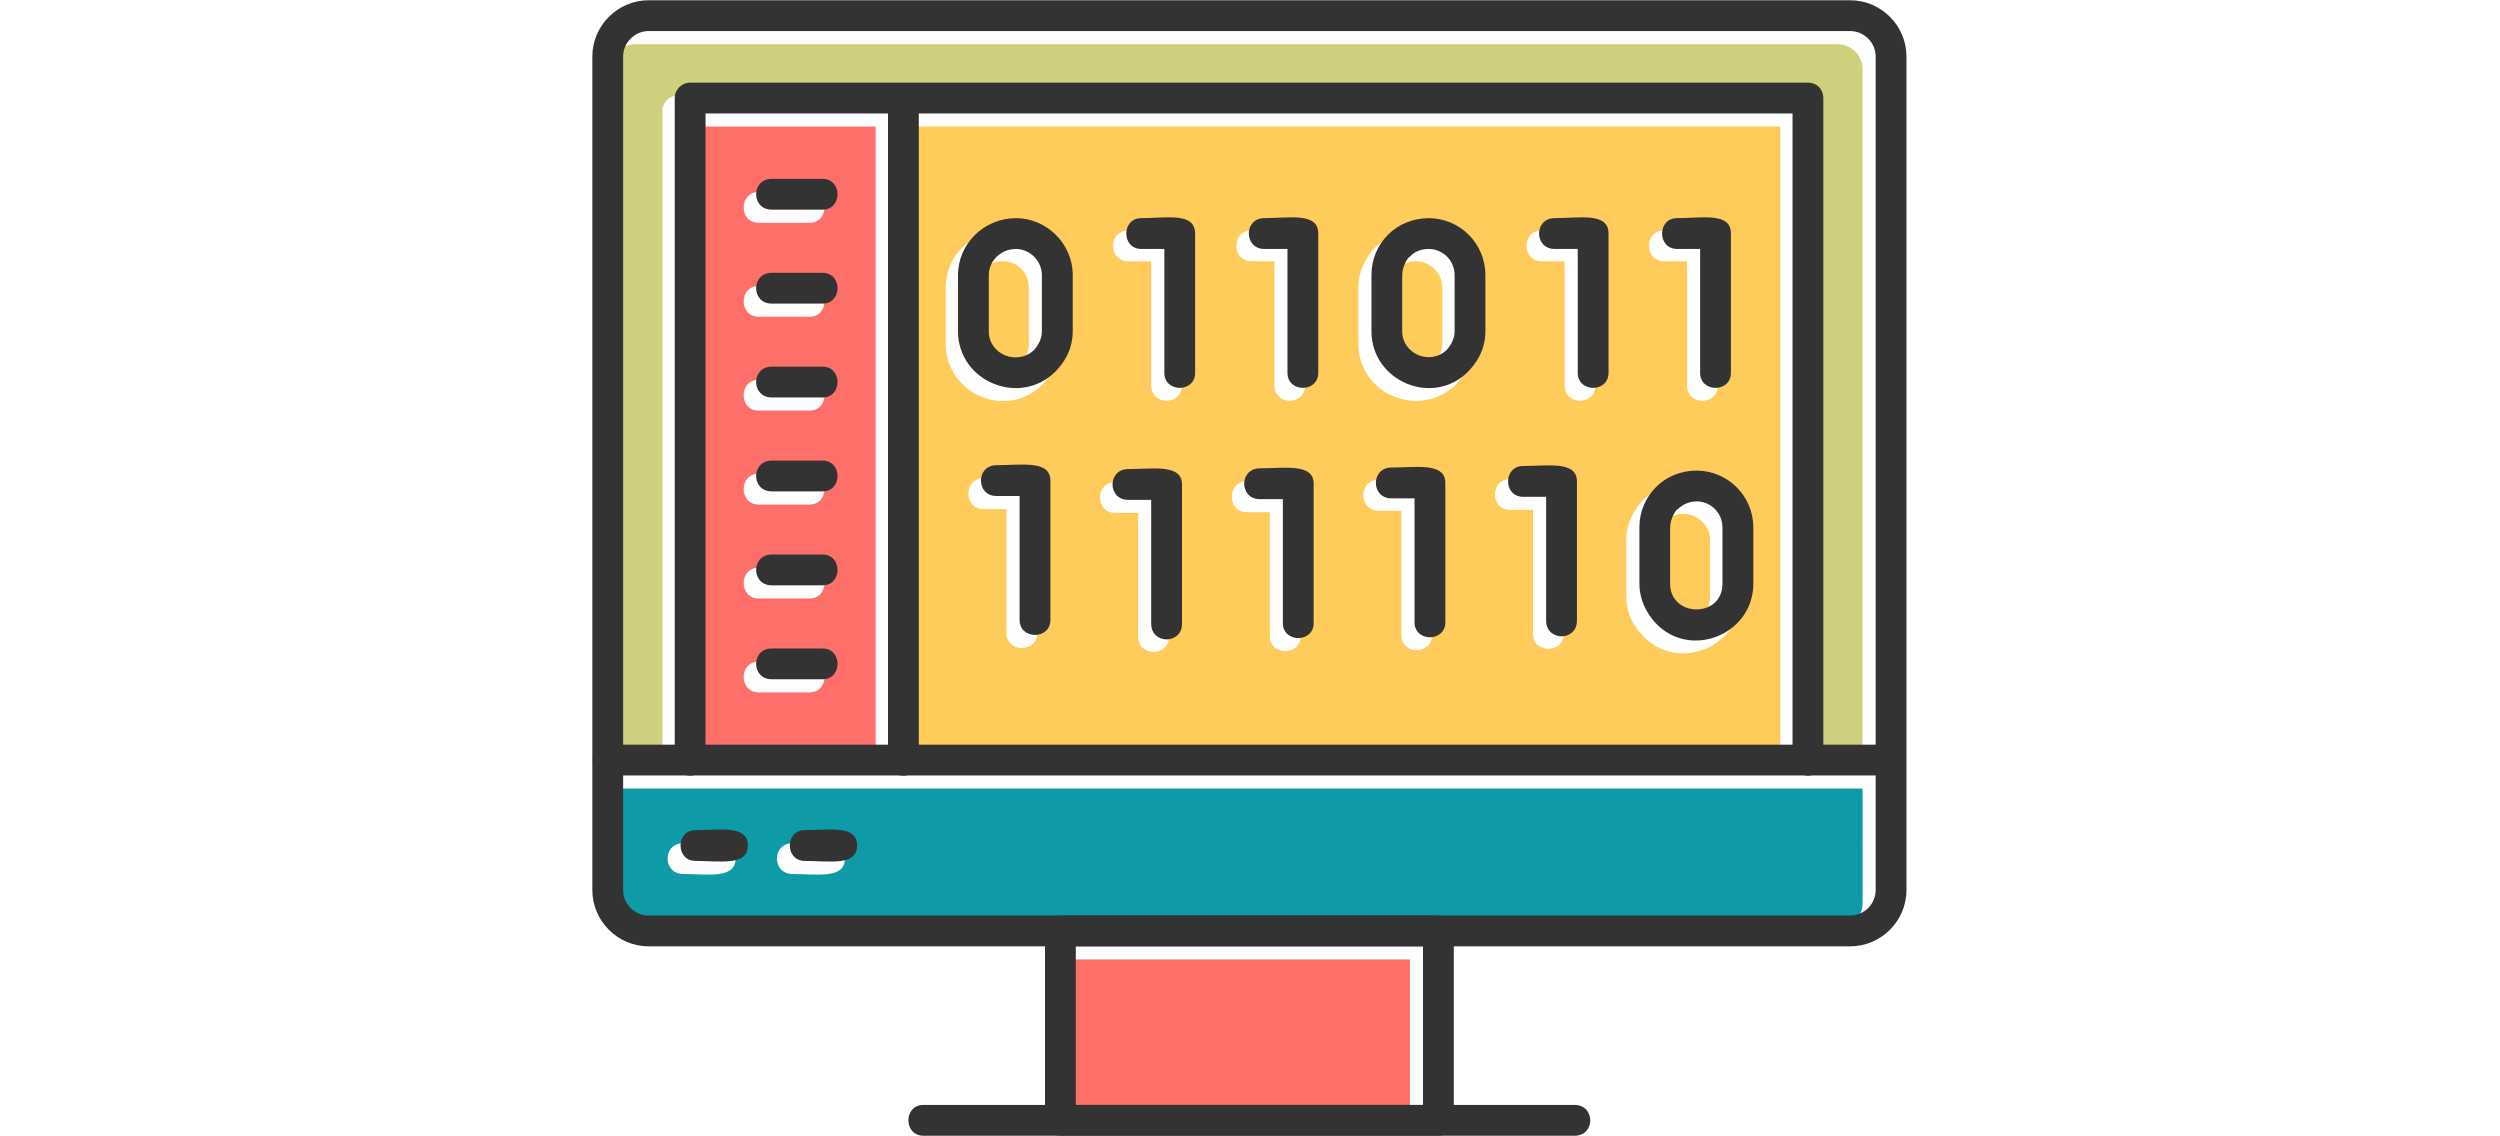 <svg xmlns="http://www.w3.org/2000/svg" xmlns:xlink="http://www.w3.org/1999/xlink" width="50" zoomAndPan="magnify" viewBox="0 0 37.5 17.04" height="22.72" preserveAspectRatio="xMidYMid meet" version="1.0"><defs><clipPath id="1a45304c66"><path d="M8.885 0.004h19.724V14.2H8.885Zm0 0" clip-rule="nonzero"/></clipPath><clipPath id="4e04fc0061"><path d="M15.659 13.731h6.149v3.305H15.659Zm0 0" clip-rule="nonzero"/></clipPath><clipPath id="63b6f323e2"><path d="M13.601 16.571h10.266v0.465H13.601Zm0 0" clip-rule="nonzero"/></clipPath></defs><path fill="#ffcb5b" d="M24.648 7.498c0.162 -0.15 0.37 -0.254 0.6 -0.254 0.473 0 0.866 0.393 0.866 0.854v0.843c0 0.774 -0.958 1.155 -1.478 0.589 -0.15 -0.15 -0.243 -0.358 -0.243 -0.589v-0.843c0 -0.231 0.104 -0.439 0.254 -0.6m-1.998 0.15c-0.3 0 -0.3 -0.462 0 -0.462 0.381 0 0.808 -0.081 0.808 0.231v2.09c0 0.3 -0.462 0.3 -0.462 0v-1.859Zm-1.975 -0.45c0.381 0 0.808 -0.081 0.808 0.231v2.09c0 0.312 -0.462 0.312 -0.462 0v-1.859H20.675c-0.3 0 -0.3 -0.462 0 -0.462m-1.166 0.254v2.09c0 0.3 -0.462 0.3 -0.462 0v-1.859h-0.346c-0.3 0 -0.3 -0.462 0 -0.462 0.381 0 0.808 -0.081 0.808 0.231m-1.975 0.011v2.09c0 0.3 -0.462 0.3 -0.462 0v-1.859h-0.346c-0.3 0 -0.3 -0.462 0 -0.462 0.381 0 0.808 -0.081 0.808 0.231m-1.975 2.032c0 0.3 -0.462 0.3 -0.462 0v-1.859H14.751c-0.3 0 -0.3 -0.462 0 -0.462 0.369 0 0.808 -0.081 0.808 0.231ZM13.597 1.898v9.468h13.107V1.898ZM23.47 5.778v-1.859h-0.346c-0.3 0 -0.3 -0.462 0 -0.462 0.381 0 0.808 -0.081 0.808 0.231v2.09c0 0.312 -0.462 0.312 -0.462 0m1.49 -1.859c-0.3 0 -0.3 -0.462 0 -0.462 0.381 0 0.808 -0.081 0.808 0.231v2.09c0 0.312 -0.462 0.312 -0.462 0v-1.859Zm-3.118 1.847c-0.543 0.531 -1.467 0.15 -1.467 -0.612V4.311c0 -0.231 0.104 -0.45 0.254 -0.6 0.162 -0.15 0.37 -0.254 0.6 -0.254 0.473 0 0.866 0.393 0.866 0.854v0.843c0 0.381 -0.254 0.6 -0.254 0.612m-2.263 -2.078v2.09c0 0.312 -0.462 0.312 -0.462 0v-1.859H18.77c-0.3 0 -0.3 -0.462 0 -0.462 0.37 0 0.808 -0.081 0.808 0.231m-1.848 0v2.09c0 0.312 -0.462 0.312 -0.462 0v-1.859H16.922c-0.3 0 -0.3 -0.462 0 -0.462 0.381 0 0.808 -0.081 0.808 0.231m-2.691 -0.231c0.473 0 0.855 0.393 0.855 0.854v0.843c0 0.381 -0.254 0.6 -0.254 0.612 -0.543 0.543 -1.455 0.139 -1.455 -0.612V4.311c0 -0.462 0.381 -0.854 0.855 -0.854m0 0" fill-opacity="1" fill-rule="evenodd"/><path fill="#0e9aa7" d="M27.939 11.828H9.151v1.72c0 0.208 0.173 0.381 0.381 0.381h18.026c0.208 0 0.381 -0.173 0.381 -0.381Zm-15.266 1.051c0 0.312 -0.427 0.231 -0.785 0.231 -0.312 0 -0.312 -0.462 0 -0.462 0.358 0 0.785 -0.081 0.785 0.231m-1.64 0c0 0.312 -0.427 0.231 -0.785 0.231 -0.312 0 -0.312 -0.462 0 -0.462 0.358 0 0.785 -0.081 0.785 0.231m0 0" fill-opacity="1" fill-rule="evenodd"/><path fill="#fe6f69" d="M15.941 14.392H21.149v2.367H15.941Zm0 0" fill-opacity="1" fill-rule="evenodd"/><path fill="#ced07d" d="M27.165 1.667v9.699h0.774V1.044c0 -0.219 -0.173 -0.381 -0.381 -0.381H9.532c-0.208 0 -0.381 0.162 -0.381 0.381v10.323h0.785V1.667c0 -0.127 0.092 -0.231 0.231 -0.231h16.767c0.127 0 0.231 0.104 0.231 0.231m0 0" fill-opacity="1" fill-rule="evenodd"/><path fill="#ffcb5b" d="M25.652 8.099c0 -0.208 -0.185 -0.393 -0.404 -0.393 -0.104 0 -0.196 0.046 -0.277 0.115 -0.023 0 -0.116 0.15 -0.116 0.277v0.843c0 0.52 0.797 0.531 0.797 0Zm0 0" fill-opacity="1" fill-rule="evenodd"/><path fill="#ffcb5b" d="M21.634 5.154V4.311c0 -0.219 -0.185 -0.393 -0.404 -0.393 -0.104 0 -0.196 0.046 -0.277 0.115 -0.023 0 -0.115 0.139 -0.115 0.277v0.843c0 0.346 0.427 0.531 0.681 0.277 0.069 -0.069 0.115 -0.162 0.115 -0.277m0 0" fill-opacity="1" fill-rule="evenodd"/><path fill="#ffcb5b" d="M15.433 5.154V4.311c0 -0.219 -0.173 -0.393 -0.393 -0.393 -0.219 0 -0.393 0.173 -0.393 0.393v0.843c0 0.346 0.416 0.531 0.67 0.277 0.069 -0.069 0.116 -0.162 0.116 -0.277m0 0" fill-opacity="1" fill-rule="evenodd"/><path fill="#fe6f69" d="M13.135 11.366V1.898H10.398v9.468Zm-0.993 -5.669c0.3 0 0.3 0.462 0 0.462h-0.762c-0.3 0 -0.3 -0.462 0 -0.462Zm-0.762 1.409h0.762c0.3 0 0.3 0.462 0 0.462h-0.762c-0.3 0 -0.3 -0.462 0 -0.462m0 1.409h0.762c0.3 0 0.3 0.462 0 0.462h-0.762c-0.3 0 -0.3 -0.462 0 -0.462m0 1.871c-0.3 0 -0.3 -0.462 0 -0.462h0.762c0.3 0 0.3 0.462 0 0.462Zm0 -6.097h0.762c0.3 0 0.3 0.462 0 0.462h-0.762c-0.3 0 -0.3 -0.462 0 -0.462m0.762 -1.409c0.3 0 0.3 0.462 0 0.462h-0.762c-0.3 0 -0.3 -0.462 0 -0.462Zm0 0" fill-opacity="1" fill-rule="evenodd"/><g clip-path="url(#1a45304c66)"><path fill="#333333" d="M9.728 0.004h18.026c0.462 0 0.843 0.381 0.843 0.843v12.505c0 0.462 -0.381 0.843 -0.843 0.843H9.728c-0.462 0 -0.843 -0.381 -0.843 -0.843V0.847c0 -0.462 0.381 -0.843 0.843 -0.843m18.026 0.462H9.728c-0.208 0 -0.381 0.173 -0.381 0.381v12.505c0 0.208 0.173 0.381 0.381 0.381h18.026c0.208 0 0.381 -0.173 0.381 -0.381V0.847c0 -0.208 -0.173 -0.381 -0.381 -0.381m0 0" fill-opacity="1" fill-rule="nonzero"/></g><path fill="#333333" d="M10.583 11.401c0 0.312 -0.462 0.312 -0.462 0V1.471c0 -0.127 0.104 -0.231 0.231 -0.231h16.767c0.139 0 0.231 0.104 0.231 0.231v9.93c0 0.312 -0.462 0.312 -0.462 0V1.702H10.583Zm0 0" fill-opacity="1" fill-rule="nonzero"/><g clip-path="url(#4e04fc0061)"><path fill="#333333" d="M15.906 13.733h5.67c0.127 0 0.231 0.104 0.231 0.231v2.84c0 0.127 -0.104 0.231 -0.231 0.231H15.906c-0.127 0 -0.231 -0.104 -0.231 -0.231V13.964c0 -0.127 0.104 -0.231 0.231 -0.231m5.439 0.462H16.137v2.379h5.208Zm0 0" fill-opacity="1" fill-rule="nonzero"/></g><g clip-path="url(#63b6f323e2)"><path fill="#333333" d="M13.851 17.036c-0.3 0 -0.3 -0.462 0 -0.462h9.769c0.312 0 0.312 0.462 0 0.462Zm0 0" fill-opacity="1" fill-rule="nonzero"/></g><path fill="#333333" d="M9.116 11.632c-0.3 0 -0.3 -0.462 0 -0.462h19.25c0.3 0 0.3 0.462 0 0.462Zm0 0" fill-opacity="1" fill-rule="nonzero"/><path fill="#333333" d="M10.433 12.914c-0.3 0 -0.3 -0.462 0 -0.462 0.37 0 0.785 -0.081 0.785 0.231s-0.416 0.231 -0.785 0.231m0 0" fill-opacity="1" fill-rule="nonzero"/><path fill="#333333" d="M12.072 12.914c-0.3 0 -0.3 -0.462 0 -0.462 0.37 0 0.785 -0.081 0.785 0.231s-0.416 0.231 -0.785 0.231m0 0" fill-opacity="1" fill-rule="nonzero"/><path fill="#333333" d="M13.32 1.471c0 -0.3 0.462 -0.3 0.462 0v9.93c0 0.312 -0.462 0.312 -0.462 0Zm0 0" fill-opacity="1" fill-rule="nonzero"/><path fill="#333333" d="M11.576 3.145c-0.312 0 -0.312 -0.462 0 -0.462h0.762c0.3 0 0.3 0.462 0 0.462Zm0 0" fill-opacity="1" fill-rule="nonzero"/><path fill="#333333" d="M11.576 4.554c-0.312 0 -0.312 -0.462 0 -0.462h0.762c0.3 0 0.3 0.462 0 0.462Zm0 0" fill-opacity="1" fill-rule="nonzero"/><path fill="#333333" d="M11.576 5.962c-0.312 0 -0.312 -0.462 0 -0.462h0.762c0.3 0 0.3 0.462 0 0.462Zm0 0" fill-opacity="1" fill-rule="nonzero"/><path fill="#333333" d="M11.576 7.371c-0.312 0 -0.312 -0.462 0 -0.462h0.762c0.3 0 0.3 0.462 0 0.462Zm0 0" fill-opacity="1" fill-rule="nonzero"/><path fill="#333333" d="M11.576 8.78c-0.312 0 -0.312 -0.462 0 -0.462h0.762c0.3 0 0.3 0.462 0 0.462Zm0 0" fill-opacity="1" fill-rule="nonzero"/><path fill="#333333" d="M11.576 10.189c-0.312 0 -0.312 -0.462 0 -0.462h0.762c0.3 0 0.3 0.462 0 0.462Zm0 0" fill-opacity="1" fill-rule="nonzero"/><path fill="#333333" d="M15.236 3.272c0.462 0 0.855 0.381 0.855 0.854v0.843c0 0.381 -0.254 0.589 -0.254 0.6 -0.543 0.543 -1.467 0.15 -1.467 -0.6V4.127c0 -0.473 0.393 -0.854 0.866 -0.854m0 0.462c-0.219 0 -0.404 0.173 -0.404 0.393v0.843c0 0.346 0.427 0.52 0.681 0.277 0.069 -0.081 0.115 -0.173 0.115 -0.277V4.127c0 -0.219 -0.185 -0.393 -0.393 -0.393m0 0" fill-opacity="1" fill-rule="nonzero"/><path fill="#333333" d="M17.119 3.734c-0.3 0 -0.3 -0.462 0 -0.462 0.381 0 0.808 -0.092 0.808 0.231v2.09c0 0.3 -0.462 0.3 -0.462 0v-1.859Zm0 0" fill-opacity="1" fill-rule="nonzero"/><path fill="#333333" d="M18.966 3.734c-0.312 0 -0.312 -0.462 0 -0.462 0.37 0 0.808 -0.092 0.808 0.231v2.09c0 0.3 -0.462 0.3 -0.462 0v-1.859Zm0 0" fill-opacity="1" fill-rule="nonzero"/><path fill="#333333" d="M21.426 3.272c0.473 0 0.855 0.381 0.855 0.854v0.843c0 0.381 -0.254 0.589 -0.254 0.6 -0.531 0.543 -1.455 0.15 -1.455 -0.6V4.127c0 -0.243 0.092 -0.45 0.254 -0.612 0.15 -0.15 0.37 -0.242 0.6 -0.242m0 0.462c-0.104 0 -0.208 0.035 -0.277 0.115 -0.023 0 -0.116 0.139 -0.116 0.277v0.843c0 0.335 0.416 0.52 0.67 0.277 0.069 -0.081 0.116 -0.173 0.116 -0.277V4.127c0 -0.219 -0.173 -0.393 -0.393 -0.393m0 0" fill-opacity="1" fill-rule="nonzero"/><path fill="#333333" d="M23.32 3.734c-0.312 0 -0.312 -0.462 0 -0.462 0.37 0 0.808 -0.092 0.808 0.231v2.09c0 0.3 -0.462 0.3 -0.462 0v-1.859Zm0 0" fill-opacity="1" fill-rule="nonzero"/><path fill="#333333" d="M25.156 3.734c-0.3 0 -0.3 -0.462 0 -0.462 0.381 0 0.808 -0.092 0.808 0.231v2.09c0 0.3 -0.462 0.3 -0.462 0v-1.859Zm0 0" fill-opacity="1" fill-rule="nonzero"/><path fill="#333333" d="M14.948 7.44c-0.312 0 -0.312 -0.462 0 -0.462 0.37 0 0.808 -0.081 0.808 0.231v2.09c0 0.3 -0.462 0.3 -0.462 0v-1.859Zm0 0" fill-opacity="1" fill-rule="nonzero"/><path fill="#333333" d="M16.922 7.498c-0.312 0 -0.312 -0.462 0 -0.462 0.37 0 0.808 -0.081 0.808 0.231v2.09c0 0.312 -0.462 0.312 -0.462 0v-1.859Zm0 0" fill-opacity="1" fill-rule="nonzero"/><path fill="#333333" d="M18.897 7.487c-0.312 0 -0.312 -0.462 0 -0.462 0.37 0 0.808 -0.081 0.808 0.231v2.09c0 0.3 -0.462 0.3 -0.462 0v-1.859Zm0 0" fill-opacity="1" fill-rule="nonzero"/><path fill="#333333" d="M20.872 7.475c-0.312 0 -0.312 -0.462 0 -0.462 0.37 0 0.808 -0.081 0.808 0.231v2.09c0 0.3 -0.462 0.3 -0.462 0v-1.859Zm0 0" fill-opacity="1" fill-rule="nonzero"/><path fill="#333333" d="M22.846 7.452c-0.3 0 -0.3 -0.462 0 -0.462 0.37 0 0.808 -0.081 0.808 0.231v2.09c0 0.312 -0.462 0.312 -0.462 0v-1.859Zm0 0" fill-opacity="1" fill-rule="nonzero"/><path fill="#333333" d="M25.445 7.059c0.473 0 0.855 0.381 0.855 0.854v0.843c0 0.762 -0.947 1.143 -1.467 0.589 -0.15 -0.162 -0.242 -0.37 -0.242 -0.589v-0.843c0 -0.242 0.092 -0.45 0.254 -0.612 0.15 -0.15 0.37 -0.242 0.6 -0.242m0 0.462c-0.104 0 -0.208 0.046 -0.277 0.115 -0.023 0 -0.116 0.139 -0.116 0.277v0.843c0 0.508 0.785 0.52 0.785 0v-0.843c0 -0.219 -0.173 -0.393 -0.393 -0.393m0 0" fill-opacity="1" fill-rule="nonzero"/></svg>